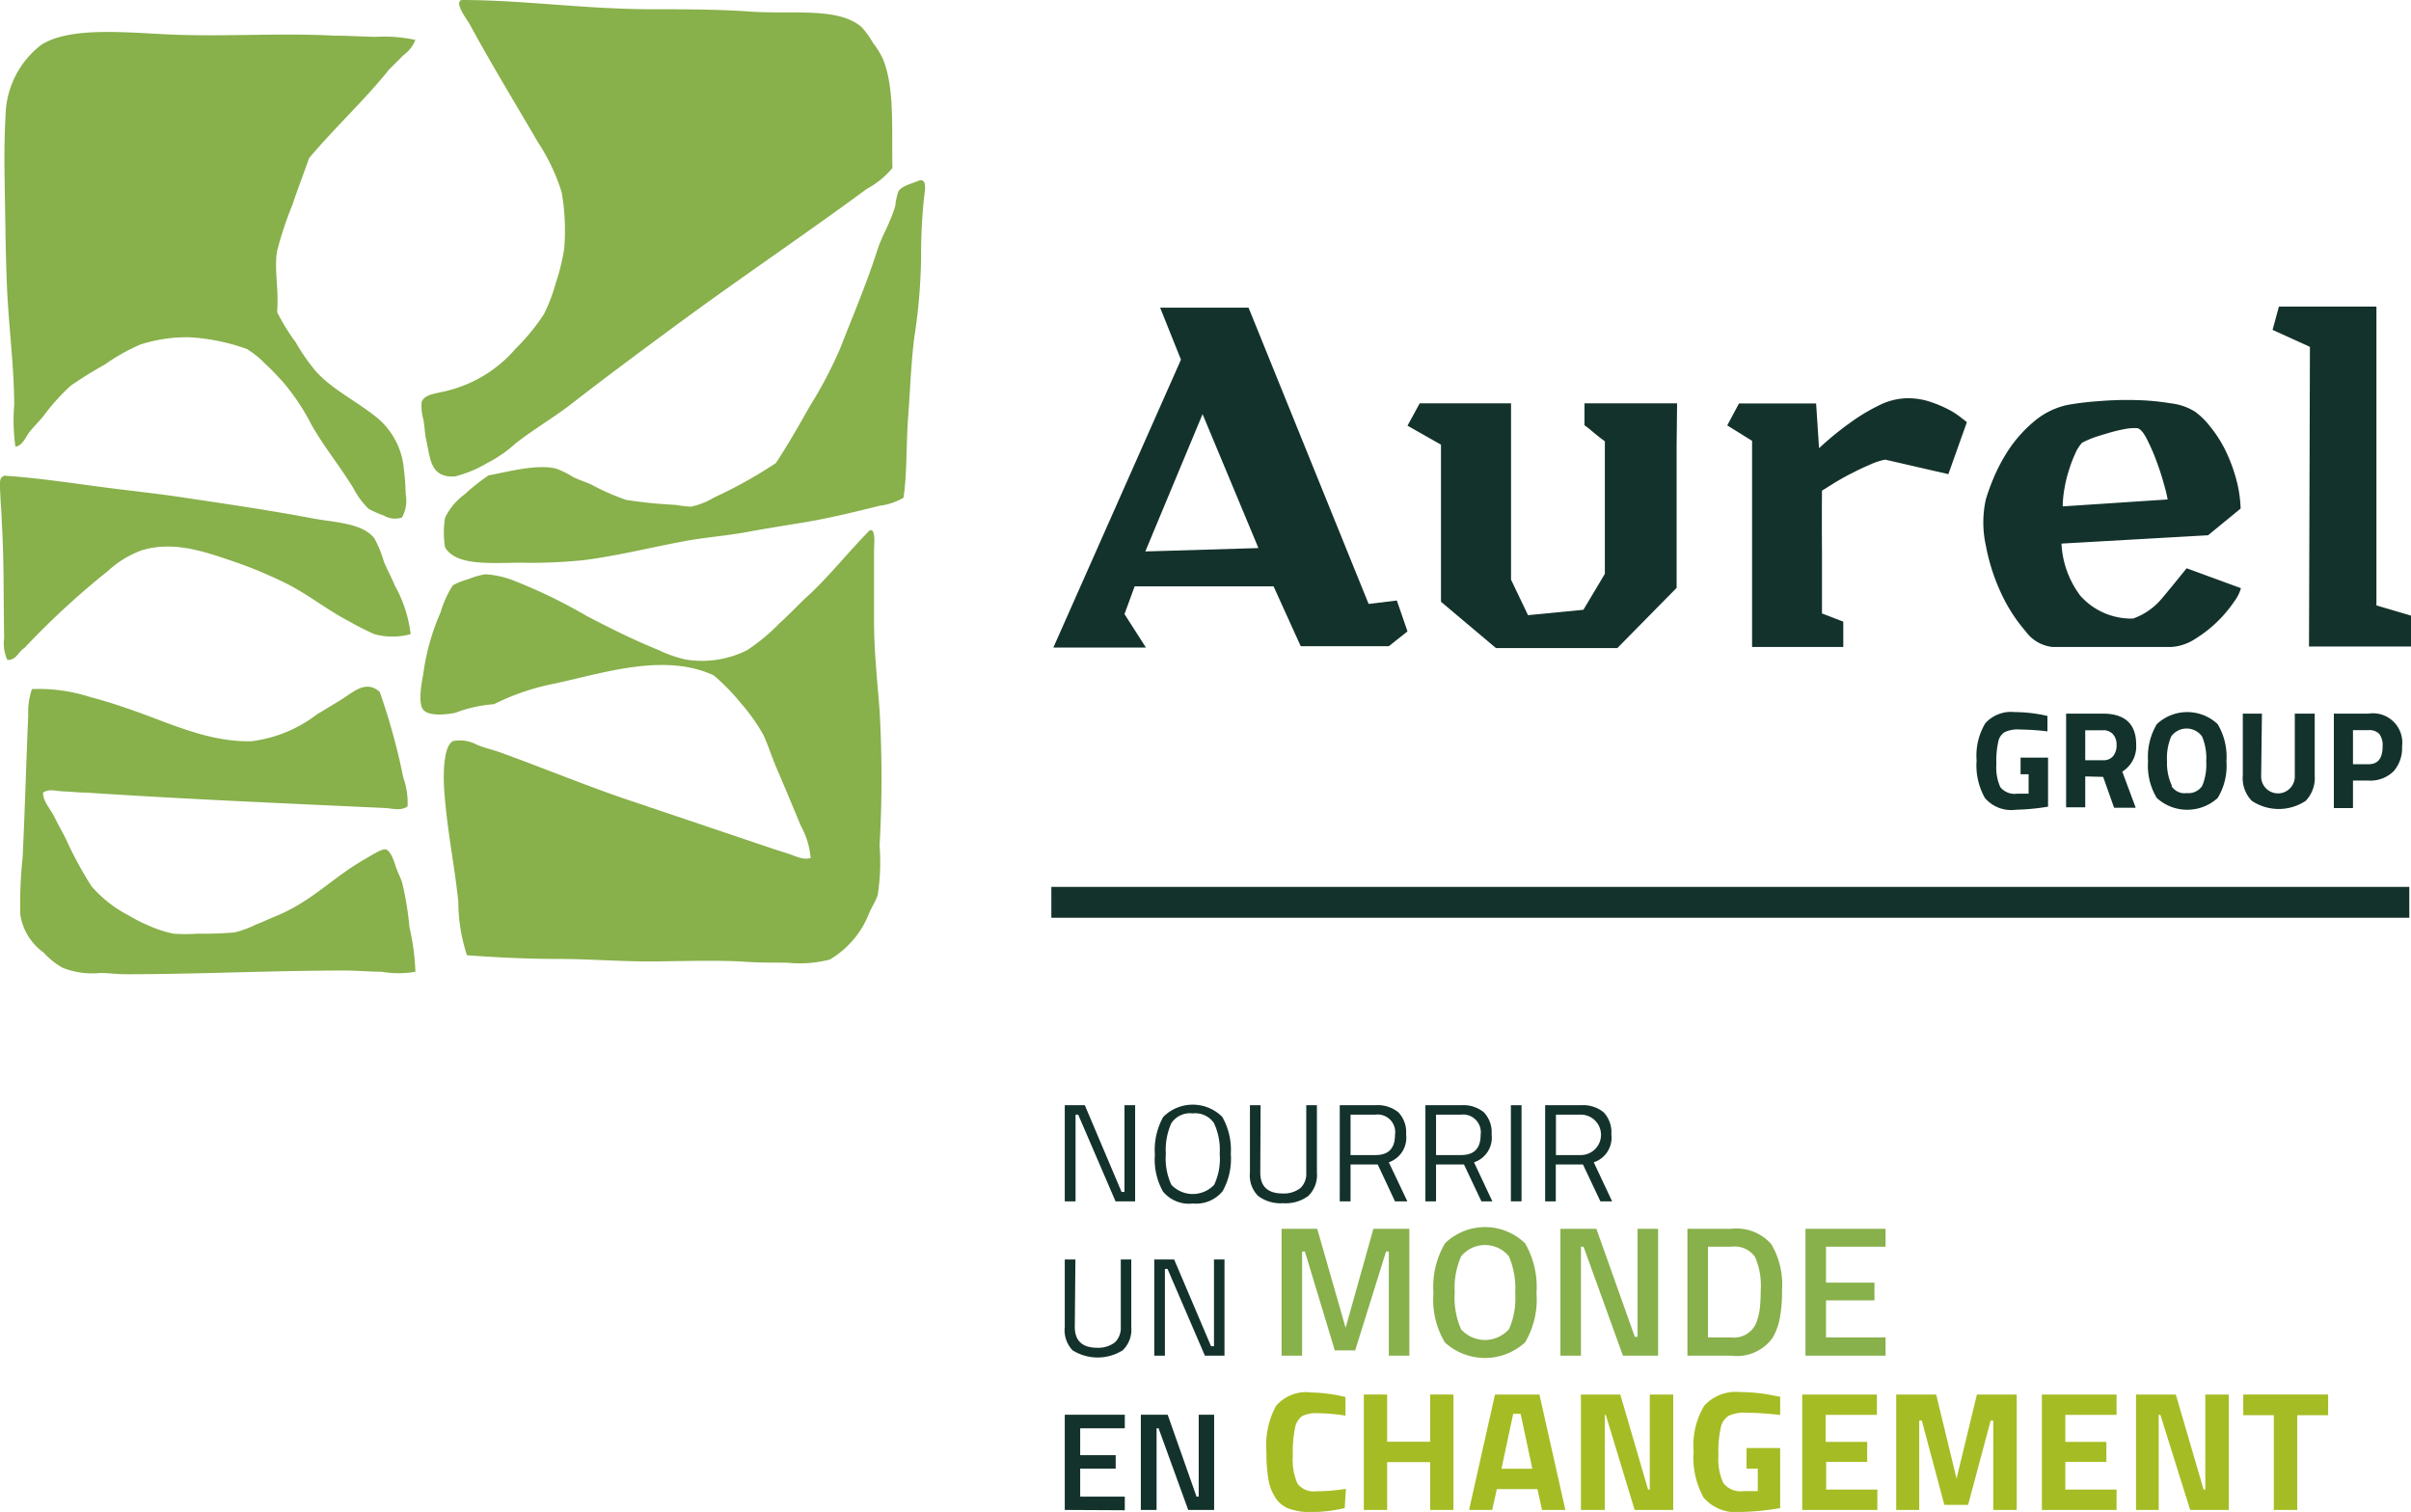 <svg xmlns="http://www.w3.org/2000/svg" viewBox="0 0 156.24 97.99"><defs><style>.cls-1,.cls-3{fill:#88b04b;}.cls-1{fill-rule:evenodd;}.cls-2{fill:#13322b;}.cls-4{fill:#a6bc24;}</style></defs><g id="Calque_2" data-name="Calque 2"><g id="Calque_1-2" data-name="Calque 1"><g id="lake_forest_open_lands_association"><path class="cls-1" d="M29.91,0c4,0,8,.6,12.43.6,2,0,4.27,0,6.41.16,2.69.17,5.59-.3,7.09,1a5.46,5.46,0,0,1,.72,1,6.05,6.05,0,0,1,.63,1c.79,1.86.59,4.47.64,7.13,0,0,0,0,0,0a5.67,5.67,0,0,1-1.67,1.36c-4.07,3-8.1,5.7-12.31,8.8-2.25,1.66-4.64,3.43-6.89,5.18-1.09.84-2.36,1.58-3.54,2.5A8.29,8.29,0,0,1,31.59,30a7.92,7.92,0,0,1-2.11.88c-1.61.08-1.58-1.12-1.88-2.47-.07-.31-.08-.77-.16-1.2a3.36,3.36,0,0,1-.12-1.15c.19-.54,1-.55,1.76-.76a8.53,8.53,0,0,0,4.34-2.71,13.4,13.4,0,0,0,1.83-2.23,11.13,11.13,0,0,0,.76-2,13.21,13.21,0,0,0,.55-2.23,14.36,14.36,0,0,0-.16-3.66A12.81,12.81,0,0,0,34.85,9.2c-1.49-2.56-2.92-4.89-4.38-7.57-.2-.37-.88-1.22-.68-1.55A.25.25,0,0,1,29.91,0Z"/><path class="cls-1" d="M26.92,2.59a2.33,2.33,0,0,1-.79,1l-.92.92c-1.6,2-3.52,3.76-5.18,5.74-.35,1-.74,2-1.07,3a23.51,23.51,0,0,0-1,3c-.21,1.19.12,2.53,0,3.9,0,0,0,0,0,.08a13,13,0,0,0,1.2,1.95,13,13,0,0,0,1.27,1.84c1.1,1.25,2.74,2,4.06,3.1a4.84,4.84,0,0,1,1.68,3.27,16.18,16.18,0,0,1,.12,1.63,2.27,2.27,0,0,1-.24,1.52,1.41,1.41,0,0,1-1.16-.12,7,7,0,0,1-1-.44,5.16,5.16,0,0,1-1-1.36c-.86-1.4-1.94-2.73-2.71-4.1a14.3,14.3,0,0,0-1.83-2.75c-.32-.35-.71-.78-1.12-1.15a6.18,6.18,0,0,0-1.23-1,13.11,13.11,0,0,0-3.7-.76,9.64,9.64,0,0,0-3.23.48,12.78,12.78,0,0,0-2.27,1.28A26.51,26.51,0,0,0,4.58,25a13.47,13.47,0,0,0-1.79,2c-.29.34-.62.67-.88,1s-.43.87-.91.95a11.86,11.86,0,0,1-.08-2.67c0-2.61-.38-5.24-.48-8C.37,16.52.35,14.7.32,12.94S.25,9.28.36,7.53A5.92,5.92,0,0,1,2.67,2.91c1.83-1.18,5.41-.81,8.24-.68,3.48.17,7.11-.11,10.72.08.91,0,1.81.06,2.71.08A9.28,9.28,0,0,1,26.92,2.59Z"/><path class="cls-1" d="M58.55,32.26a4.12,4.12,0,0,1-1.55.52c-1.61.4-3.35.83-5.1,1.11-1.17.19-2.35.38-3.55.6S46,34.8,44.77,35c-2.31.4-4.55,1-7,1.31a33.65,33.65,0,0,1-4,.16c-1.9,0-4.21.24-4.93-1a6,6,0,0,1,0-1.91,4,4,0,0,1,1.27-1.52,13,13,0,0,1,1.55-1.23c1.22-.22,3.1-.75,4.38-.44a5.86,5.86,0,0,1,1.12.56c.38.18.79.31,1.15.47a15,15,0,0,0,2.27,1,29.92,29.92,0,0,0,3.19.32,10,10,0,0,0,1,.12,4.86,4.86,0,0,0,1.51-.6,29.27,29.27,0,0,0,4-2.23c.75-1.14,1.47-2.39,2.19-3.67a27.56,27.56,0,0,0,2-3.82c.81-2.08,1.69-4.13,2.39-6.33.33-1,.86-1.78,1.16-2.87a3.91,3.91,0,0,1,.2-.92c.21-.35.92-.52,1.27-.67.66-.29.42.78.4,1a34.71,34.71,0,0,0-.2,4,37.19,37.19,0,0,1-.44,5.13c-.22,1.73-.27,3.51-.4,5.18S58.79,30.64,58.55,32.26Z"/><path class="cls-1" d="M26.61,41.1a4.47,4.47,0,0,1-2.35,0,16.33,16.33,0,0,1-1.56-.79c-1.51-.77-2.76-1.83-4.34-2.59a28.57,28.57,0,0,0-3.31-1.36c-1.7-.57-3.83-1.36-5.93-.67A6.5,6.5,0,0,0,7,37a51.8,51.8,0,0,0-5.42,5c-.38.22-.56.84-1.11.76a2.59,2.59,0,0,1-.2-1.4c-.05-2.59,0-5-.16-7.65,0-.41-.06-.91-.08-1.47S-.09,31,.16,30.91a.25.25,0,0,1,.12-.08c2,.13,4.1.44,6.13.71,1.85.25,3.74.44,5.58.72,2.73.41,5.42.8,8.12,1.31,1.55.3,3.35.3,4.15,1.32a7.59,7.59,0,0,1,.63,1.55c.22.51.49,1,.68,1.48A8.46,8.46,0,0,1,26.61,41.1Z"/><path class="cls-1" d="M56.36,34.37c.41-.13.28.9.28,1.32,0,1.46,0,2.93,0,4.58,0,1.95.22,3.93.36,5.77a77.53,77.53,0,0,1,0,8.76A14.2,14.2,0,0,1,56.88,58c-.12.38-.38.77-.56,1.19a6,6,0,0,1-2.55,3,7.89,7.89,0,0,1-2.79.2c-1.09,0-2,0-3-.08-2.07-.09-4.27,0-5.93,0-2,0-3.93-.16-5.89-.16s-4-.1-5.9-.24a11.25,11.25,0,0,1-.56-3.46C29.45,56,29,54,28.8,51.38c-.08-1-.11-3,.56-3.35a2.31,2.31,0,0,1,1.55.24c.52.21,1,.32,1.47.48,2.77,1,5.71,2.22,8.49,3.15l8.72,2.94c.48.17,1,.33,1.47.48s1,.45,1.47.28a5.13,5.13,0,0,0-.63-2.07c-.54-1.3-1.08-2.6-1.64-3.9-.27-.66-.49-1.34-.79-2A12.1,12.1,0,0,0,48,45.56a13.48,13.48,0,0,0-1.75-1.79c-3.17-1.47-7.08-.17-10.24.52a15.43,15.43,0,0,0-4,1.35,8.77,8.77,0,0,0-2.51.56c-.66.13-1.72.22-2.07-.2s-.12-1.7,0-2.31a14.52,14.52,0,0,1,1.12-4,6.87,6.87,0,0,1,.79-1.75,4.25,4.25,0,0,1,1-.4,4.59,4.59,0,0,1,1.12-.32,6,6,0,0,1,1.91.44A34.15,34.15,0,0,1,38,39.91c1.53.8,3,1.54,4.7,2.23a8.33,8.33,0,0,0,1.71.6,6.51,6.51,0,0,0,4-.6,12.47,12.47,0,0,0,2.11-1.75c.69-.62,1.34-1.34,2-1.92C53.86,37.19,55,35.75,56.36,34.37Z"/><path class="cls-1" d="M24.61,44.85a41.23,41.23,0,0,1,1.52,5.53,4.83,4.83,0,0,1,.28,1.88c-.4.31-1,.14-1.4.11-6.46-.3-13.06-.58-19.39-1-.5,0-1-.06-1.52-.08s-.92-.19-1.31.08c0,.59.45,1,.72,1.55s.54,1,.79,1.52a24.71,24.71,0,0,0,1.63,3,8.08,8.08,0,0,0,2.39,1.88,10.17,10.17,0,0,0,1.32.67,7.4,7.4,0,0,0,1.59.52,10.25,10.25,0,0,0,1.59,0,23.26,23.26,0,0,0,2.39-.08,6.74,6.74,0,0,0,1.4-.52c.45-.17.9-.39,1.31-.55,2.38-1,3.61-2.48,5.78-3.71.35-.2,1-.63,1.27-.6s.5.54.64,1,.34.8.44,1.12a19.5,19.5,0,0,1,.48,2.9,15.45,15.45,0,0,1,.39,2.91,6.42,6.42,0,0,1-2.19,0c-.78,0-1.57-.08-2.39-.08-4.69,0-9.82.25-14.25.24-.51,0-1.06-.08-1.6-.08a5.23,5.23,0,0,1-2.39-.32,4.73,4.73,0,0,1-1.27-1,3.72,3.72,0,0,1-1.52-2.51,29.73,29.73,0,0,1,.16-3.7c.14-2.92.23-6.16.36-9.2a4.57,4.57,0,0,1,.24-1.67,10.81,10.81,0,0,1,3.79.52c1.14.3,2.25.67,3.34,1.07,2.21.81,4.54,1.85,7.09,1.79a8.72,8.72,0,0,0,4.26-1.75c.49-.29,1-.6,1.52-.92C22.82,44.93,23.69,44,24.61,44.85Z"/></g><path class="cls-2" d="M88.69,39.14l1.83-.22.69,2L90,41.88H84.29L82.53,38l-9,0-.66,1.8,1.39,2.17h-6l8.27-18.66-1.35-3.37h5.73Zm-14.47-3.4,7.33-.22-3.62-8.68Z"/><path class="cls-2" d="M108.65,28.94c0,1.09,0,2.21,0,3.34s0,2.22,0,3.26V38.1L104.81,42H96.94L93.38,39V28.82l-2.17-1.23L92,26.14h5.92l0,11.43,1.1,2.3,3.59-.35L104,37.19l0-8.59-.3-.22-.41-.33c-.13-.12-.26-.22-.38-.32l-.23-.17V26.14h6Z"/><path class="cls-2" d="M118.07,35.76c0,1.39,0,2.71,0,4l1.38.53c0,.28,0,.54,0,.81s0,.54,0,.83h-5.91c0-.32,0-.75,0-1.31s0-1.18,0-1.87,0-1.42,0-2.19V28.57l-1.61-1,.76-1.42h5l.19,2.9a19.53,19.53,0,0,1,2-1.64,12.13,12.13,0,0,1,1.85-1.12,4.24,4.24,0,0,1,1.84-.48,4.6,4.6,0,0,1,1.48.22,8,8,0,0,1,1.16.48A5,5,0,0,1,127,27l.46.36-1.2,3.37-4.09-.94a4.11,4.11,0,0,0-1,.33c-.41.17-.82.37-1.23.58s-.78.42-1.12.63l-.75.47C118.06,33.06,118.06,34.36,118.07,35.76Z"/><path class="cls-2" d="M134.82,38.62a4.43,4.43,0,0,0,3.41,1.47,4.31,4.31,0,0,0,1.83-1.26c.5-.59,1.05-1.27,1.64-2l3.52,1.29a2.61,2.61,0,0,1-.44.87,8.32,8.32,0,0,1-2.5,2.4,3.18,3.18,0,0,1-1.56.54H133a2.46,2.46,0,0,1-1.72-1,10.44,10.44,0,0,1-1.59-2.46,12.86,12.86,0,0,1-1-3.11,6.9,6.9,0,0,1,0-3,14.16,14.16,0,0,1,.53-1.45,11.25,11.25,0,0,1,1-1.84,8.52,8.52,0,0,1,1.54-1.71A4.93,4.93,0,0,1,134,26.24,18.25,18.25,0,0,1,136,26a21.49,21.49,0,0,1,2.41-.07,15.65,15.65,0,0,1,2.26.21,3.76,3.76,0,0,1,1.59.55,5.12,5.12,0,0,1,1,1,8.09,8.09,0,0,1,.95,1.49,10.49,10.49,0,0,1,.69,1.83,8.23,8.23,0,0,1,.3,1.95l-2.11,1.73-9.5.54A6.1,6.1,0,0,0,134.82,38.62Zm5.41-7.24c-.13-.49-.3-1-.5-1.54a13,13,0,0,0-.63-1.43c-.22-.42-.43-.64-.61-.66a3.07,3.07,0,0,0-.81.06c-.32.06-.66.14-1,.24s-.68.2-1,.31a7.37,7.37,0,0,0-.75.33,2.35,2.35,0,0,0-.44.69,8.25,8.25,0,0,0-.41,1.07,8.49,8.49,0,0,0-.3,1.23,7,7,0,0,0-.11,1.14l6.8-.45A8.82,8.82,0,0,0,140.23,31.38Z"/><path class="cls-2" d="M154,39.24l2.24.66v2h-6.61l.06-19.42-2.42-1.1.41-1.51H154Z"/><path class="cls-2" d="M130.94,50.18V49.1h1.78v3.18a14.66,14.66,0,0,1-2.09.2,2.24,2.24,0,0,1-2-.76,4.28,4.28,0,0,1-.54-2.43,4.09,4.09,0,0,1,.56-2.41,2.24,2.24,0,0,1,1.9-.73,10,10,0,0,1,1.81.18l.32.07,0,1a16.66,16.66,0,0,0-1.77-.12,2,2,0,0,0-1,.17.93.93,0,0,0-.41.59,5.83,5.83,0,0,0-.13,1.5,3.07,3.07,0,0,0,.26,1.48,1.19,1.19,0,0,0,1.08.42l.75,0V50.18Z"/><path class="cls-2" d="M135.13,50.32v2h-1.24V46.25h2.38c1.44,0,2.16.68,2.16,2a1.92,1.92,0,0,1-.9,1.76l.87,2.34H137l-.71-2ZM136.94,49a1.08,1.08,0,0,0,.22-.71,1,1,0,0,0-.23-.7.8.8,0,0,0-.66-.26h-1.14v1.94h1.16A.78.78,0,0,0,136.94,49Z"/><path class="cls-2" d="M143.71,51.72a2.93,2.93,0,0,1-3.94,0,4,4,0,0,1-.57-2.38,4.14,4.14,0,0,1,.57-2.41,2.88,2.88,0,0,1,3.94,0,4.14,4.14,0,0,1,.57,2.41A4,4,0,0,1,143.71,51.72Zm-3-.79a1,1,0,0,0,1,.47,1.06,1.06,0,0,0,1-.47,3.55,3.55,0,0,0,.26-1.58,3.61,3.61,0,0,0-.27-1.62,1.23,1.23,0,0,0-2,0,3.61,3.61,0,0,0-.27,1.62A3.39,3.39,0,0,0,140.75,50.93Z"/><path class="cls-2" d="M146.53,50.33a1.09,1.09,0,0,0,2.18,0V46.25H150v4a2.15,2.15,0,0,1-.58,1.65,3.15,3.15,0,0,1-3.5,0,2.11,2.11,0,0,1-.58-1.65v-4h1.24Z"/><path class="cls-2" d="M153.48,50.59h-1v1.78h-1.24V46.25h2.25a1.9,1.9,0,0,1,2.17,2.13A2.26,2.26,0,0,1,155.1,50,2.16,2.16,0,0,1,153.48,50.59Zm-1-1.06h1c.62,0,.92-.38.92-1.15a1.22,1.22,0,0,0-.22-.82.91.91,0,0,0-.7-.24h-1Z"/><rect class="cls-2" x="68.13" y="57.48" width="88" height="2"/><path class="cls-2" d="M69,77.86V71.63h1.3l2.38,5.62h.19V71.63h.69v6.23H72.29l-2.42-5.62H69.7v5.62Z"/><path class="cls-2" d="M79.76,74.79a4.28,4.28,0,0,1-.53,2.41A2.22,2.22,0,0,1,77.3,78a2.18,2.18,0,0,1-1.93-.77,4.22,4.22,0,0,1-.53-2.4,4.39,4.39,0,0,1,.54-2.44,2.7,2.7,0,0,1,3.83,0A4.35,4.35,0,0,1,79.76,74.79Zm-4.21,0a4,4,0,0,0,.36,2,1.91,1.91,0,0,0,2.77,0,3.93,3.93,0,0,0,.36-2,4.09,4.09,0,0,0-.37-2,1.47,1.47,0,0,0-1.38-.63,1.45,1.45,0,0,0-1.38.63A4.17,4.17,0,0,0,75.55,74.77Z"/><path class="cls-2" d="M81.67,76c0,.9.49,1.35,1.46,1.35A1.74,1.74,0,0,0,84.27,77a1.27,1.27,0,0,0,.38-1V71.63h.69V76a1.88,1.88,0,0,1-.56,1.51,2.46,2.46,0,0,1-1.63.47,2.43,2.43,0,0,1-1.62-.47A1.87,1.87,0,0,1,81,76V71.63h.69Z"/><path class="cls-2" d="M87.52,75.47v2.39h-.7V71.63h2.31a2.13,2.13,0,0,1,1.49.46,1.87,1.87,0,0,1,.5,1.43A1.69,1.69,0,0,1,90,75.33l1.2,2.53H90.4l-1.12-2.39Zm1.62-.61c.84,0,1.26-.43,1.26-1.31a1.14,1.14,0,0,0-1.27-1.31H87.52v2.62Z"/><path class="cls-2" d="M93.06,75.47v2.39h-.69V71.63h2.3a2.11,2.11,0,0,1,1.49.46,1.87,1.87,0,0,1,.5,1.43,1.68,1.68,0,0,1-1.14,1.81l1.19,2.53H96l-1.13-2.39Zm1.62-.61c.85,0,1.27-.43,1.27-1.31a1.15,1.15,0,0,0-1.28-1.31H93.06v2.62Z"/><path class="cls-2" d="M97.91,77.86V71.63h.69v6.23Z"/><path class="cls-2" d="M100.82,75.47v2.39h-.69V71.63h2.3a2.11,2.11,0,0,1,1.49.46,1.87,1.87,0,0,1,.5,1.43,1.68,1.68,0,0,1-1.14,1.81l1.19,2.53h-.76l-1.13-2.39Zm1.62-.61a1.31,1.31,0,0,0,0-2.62h-1.61v2.62Z"/><path class="cls-2" d="M69.65,86c0,.9.49,1.35,1.46,1.35A1.78,1.78,0,0,0,72.25,87a1.3,1.3,0,0,0,.38-1V81.63h.68V86a1.87,1.87,0,0,1-.55,1.51,3.06,3.06,0,0,1-3.26,0A1.9,1.9,0,0,1,69,86V81.63h.69Z"/><path class="cls-2" d="M74.8,87.86V81.63h1.29l2.39,5.62h.19V81.63h.68v6.23H78.08l-2.42-5.62h-.17v5.62Z"/><path class="cls-3" d="M83.05,87.86V79.64h2.31l1.84,6.42L89,79.64h2.33v8.22H90V81.11h-.18l-2,6.41H86.5l-1.94-6.41h-.18v6.75Z"/><path class="cls-3" d="M98.83,87a3.85,3.85,0,0,1-5.2,0,5.42,5.42,0,0,1-.74-3.19,5.62,5.62,0,0,1,.75-3.23,3.73,3.73,0,0,1,5.19,0,5.66,5.66,0,0,1,.74,3.23A5.45,5.45,0,0,1,98.83,87Zm-4.16-.86a2.08,2.08,0,0,0,3.12,0,4.91,4.91,0,0,0,.4-2.33,5.25,5.25,0,0,0-.41-2.39,2,2,0,0,0-3.09,0,5.06,5.06,0,0,0-.42,2.37A5,5,0,0,0,94.67,86.12Z"/><path class="cls-3" d="M101.12,87.86V79.64h2.33l2.49,7h.18v-7h1.33v8.22h-2.28l-2.55-7.06h-.17v7.06Z"/><path class="cls-3" d="M112.19,87.86h-2.84V79.64h2.84a3,3,0,0,1,2.6,1,5.2,5.2,0,0,1,.69,3,8.93,8.93,0,0,1-.14,1.77,4,4,0,0,1-.48,1.31A2.84,2.84,0,0,1,112.19,87.86Zm1.91-4.25a4.6,4.6,0,0,0-.37-2.15,1.62,1.62,0,0,0-1.54-.66h-1.51v5.88h1.51a1.57,1.57,0,0,0,1.59-.87,3.82,3.82,0,0,0,.26-1A10.87,10.87,0,0,0,114.1,83.61Z"/><path class="cls-3" d="M117,87.86V79.64h5.19V80.8h-3.86v2.33h3.14v1.15h-3.14v2.4h3.86v1.18Z"/><path class="cls-2" d="M69,97.86V91.69h3.89v.88H70v1.74H72.3v.87H70V97h2.89v.88Z"/><path class="cls-2" d="M73.93,97.86V91.69h1.74L77.54,97h.14V91.69h1v6.17H77l-1.92-5.29h-.13v5.29Z"/><path class="cls-4" d="M87.14,97.74A9.79,9.79,0,0,1,85,98a4.05,4.05,0,0,1-1.49-.23,1.78,1.78,0,0,1-.88-.74,3.07,3.07,0,0,1-.44-1.19,10.05,10.05,0,0,1-.12-1.71,5.41,5.41,0,0,1,.61-3A2.57,2.57,0,0,1,85,90.25a10,10,0,0,1,2.19.29l0,1.21a12.44,12.44,0,0,0-1.81-.16,2,2,0,0,0-1,.19,1.21,1.21,0,0,0-.45.73,7.75,7.75,0,0,0-.15,1.84,3.8,3.8,0,0,0,.3,1.8,1.31,1.31,0,0,0,1.21.5,12,12,0,0,0,1.93-.16Z"/><path class="cls-4" d="M92.68,97.86v-3.1H89.89v3.1H88.38V90.38h1.51v3.06h2.79V90.38h1.51v7.48Z"/><path class="cls-4" d="M95.2,97.86l1.68-7.48h2.88l1.68,7.48H99.93l-.3-1.35H97l-.3,1.35Zm2.86-6.23-.76,3.56h2l-.76-3.56Z"/><path class="cls-4" d="M102.45,97.86V90.38H105l1.8,6.16h.11V90.38h1.52v7.48h-2.5l-1.87-6.16H104v6.16Z"/><path class="cls-4" d="M113.18,95.18V93.85h2.18v3.89a16.59,16.59,0,0,1-2.55.25,2.76,2.76,0,0,1-2.41-.93,5.36,5.36,0,0,1-.65-3,5,5,0,0,1,.68-2.94,2.74,2.74,0,0,1,2.32-.9,11.15,11.15,0,0,1,2.21.23l.4.07,0,1.18c-.88-.09-1.6-.14-2.16-.14a2.42,2.42,0,0,0-1.18.2,1.17,1.17,0,0,0-.5.73,6.94,6.94,0,0,0-.16,1.82,3.68,3.68,0,0,0,.32,1.81,1.42,1.42,0,0,0,1.32.52l.91,0V95.18Z"/><path class="cls-4" d="M116.79,97.86V90.38h4.84V91.7h-3.32v1.75H121v1.3h-2.66v1.79h3.32v1.32Z"/><path class="cls-4" d="M122.88,97.86V90.38h2.59l1.32,5.45,1.32-5.45h2.58v7.48h-1.52V92.07H129l-1.46,5.46H126l-1.46-5.46h-.17v5.79Z"/><path class="cls-4" d="M132.32,97.86V90.38h4.84V91.7h-3.32v1.75h2.66v1.3h-2.66v1.79h3.32v1.32Z"/><path class="cls-4" d="M138.42,97.86V90.38H141l1.8,6.16h.11V90.38h1.52v7.48h-2.5L140,91.7h-.11v6.16Z"/><path class="cls-4" d="M145.37,91.72V90.38h5.5v1.34h-2v6.14h-1.52V91.72Z"/></g></g></svg>